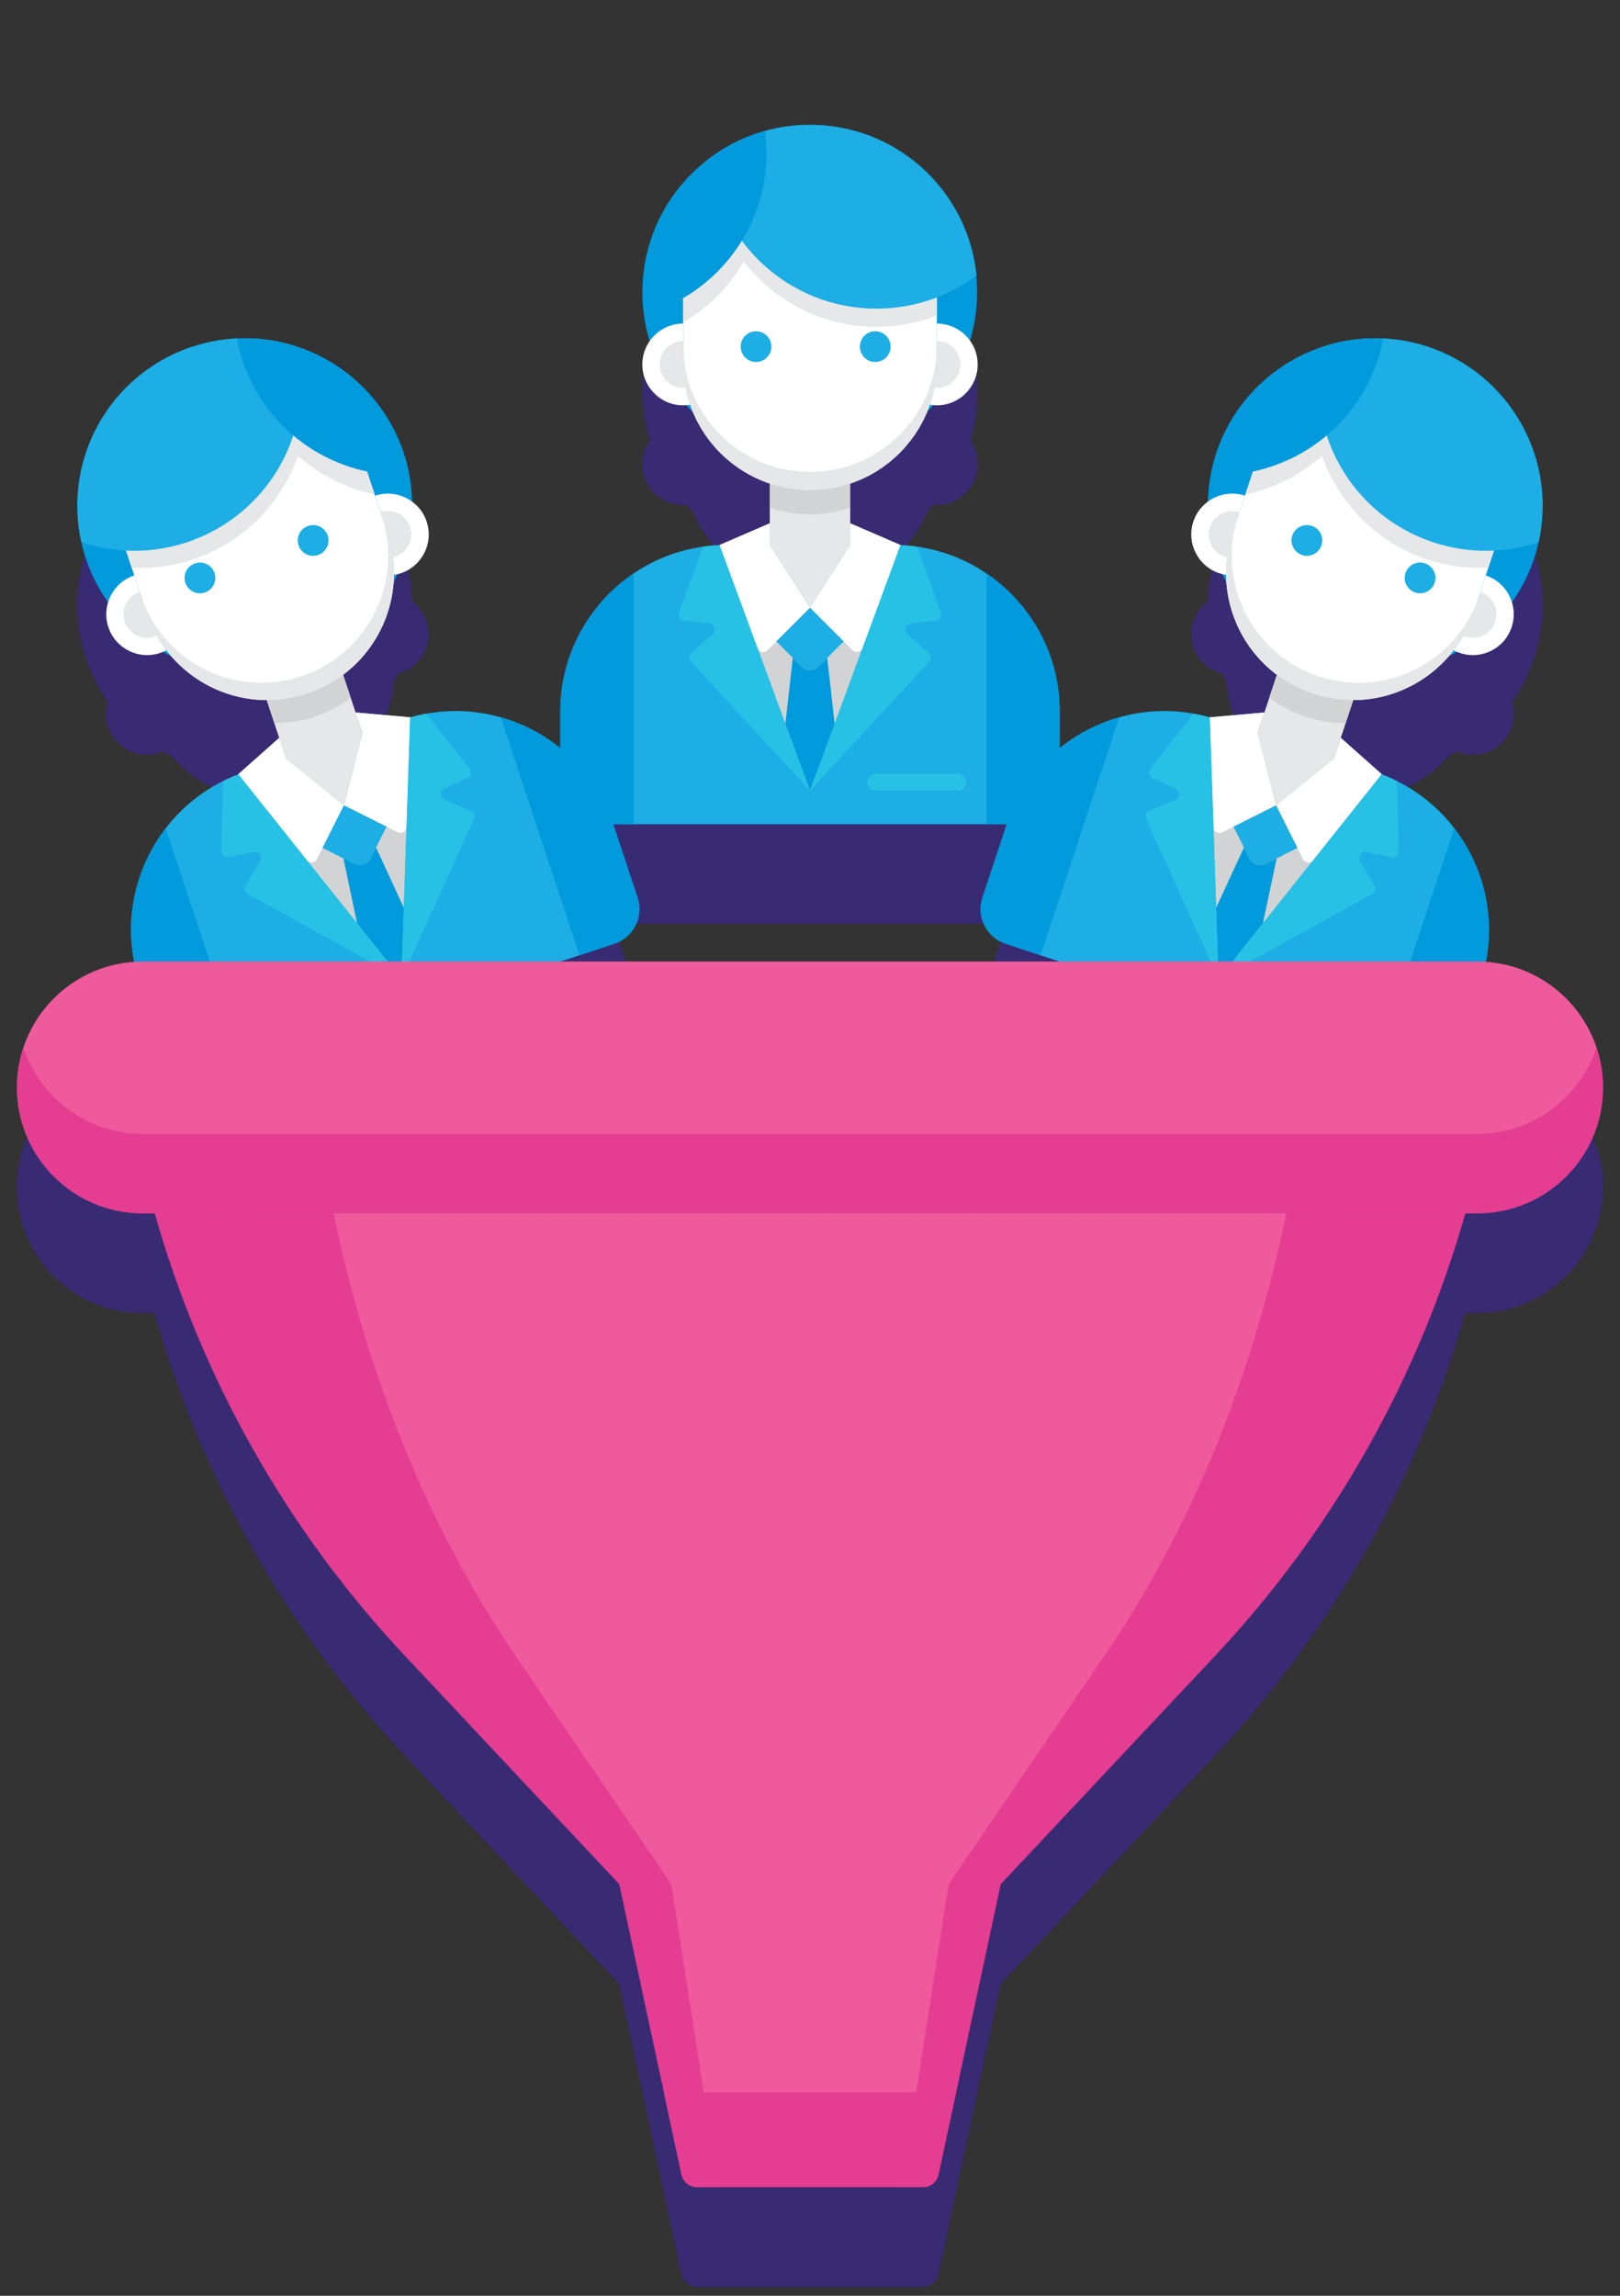 <svg width="24" height="34" viewBox="0 0 24 34" fill="none" xmlns="http://www.w3.org/2000/svg">
<rect x="0" y="0" width="24" height="34" fill="#333333" stroke="none"/>
<path d="M23.748 17.538C23.748 17.531 23.748 17.524 23.747 17.517C23.747 17.511 23.747 17.505 23.747 17.498C23.747 17.488 23.746 17.477 23.745 17.467C23.745 17.466 23.745 17.466 23.745 17.465C23.688 16.532 22.944 15.784 22.013 15.721C22.016 15.702 22.02 15.683 22.023 15.665C22.024 15.66 22.025 15.656 22.025 15.652C22.028 15.634 22.031 15.617 22.033 15.599C22.034 15.596 22.034 15.593 22.035 15.59C22.037 15.574 22.039 15.558 22.041 15.543C22.041 15.539 22.042 15.536 22.042 15.532C22.044 15.515 22.046 15.498 22.048 15.48C22.048 15.476 22.048 15.472 22.049 15.467C22.05 15.449 22.052 15.431 22.053 15.414C22.053 15.413 22.053 15.412 22.053 15.412C22.054 15.395 22.055 15.377 22.056 15.36C22.056 15.356 22.057 15.351 22.057 15.347C22.058 15.33 22.058 15.313 22.058 15.296C22.059 15.292 22.059 15.287 22.059 15.283C22.059 15.268 22.059 15.254 22.059 15.239C22.059 15.236 22.059 15.232 22.059 15.228C22.059 15.211 22.058 15.195 22.058 15.178C22.058 15.173 22.058 15.168 22.058 15.163C22.057 15.147 22.056 15.13 22.055 15.114C22.055 15.111 22.055 15.108 22.055 15.105C22.054 15.09 22.053 15.075 22.052 15.061C22.051 15.055 22.051 15.05 22.05 15.044C22.049 15.028 22.048 15.011 22.046 14.995C22.046 14.991 22.045 14.987 22.045 14.982C22.043 14.969 22.042 14.955 22.04 14.942C22.039 14.937 22.039 14.932 22.038 14.928C22.036 14.912 22.034 14.896 22.032 14.88C22.031 14.875 22.03 14.869 22.029 14.863C22.027 14.849 22.024 14.834 22.022 14.819C22.021 14.814 22.02 14.81 22.019 14.805C22.017 14.792 22.014 14.778 22.012 14.765C22.01 14.759 22.009 14.754 22.008 14.748C22.005 14.733 22.002 14.718 21.998 14.703C21.997 14.697 21.996 14.691 21.994 14.686C21.991 14.674 21.988 14.662 21.986 14.65C21.984 14.645 21.983 14.64 21.982 14.635C21.978 14.62 21.974 14.605 21.97 14.591C21.968 14.584 21.966 14.578 21.965 14.572C21.961 14.559 21.957 14.547 21.953 14.534C21.951 14.527 21.949 14.521 21.947 14.515C21.944 14.503 21.94 14.491 21.936 14.479C21.934 14.474 21.932 14.467 21.93 14.462C21.925 14.447 21.92 14.433 21.915 14.419C21.913 14.413 21.911 14.407 21.909 14.401C21.905 14.391 21.901 14.38 21.897 14.37C21.895 14.364 21.893 14.358 21.89 14.353C21.885 14.339 21.88 14.326 21.874 14.312C21.872 14.305 21.869 14.299 21.866 14.292C21.861 14.281 21.857 14.271 21.852 14.26C21.849 14.252 21.845 14.243 21.841 14.235C21.837 14.226 21.832 14.216 21.828 14.206C21.825 14.2 21.822 14.193 21.819 14.187C21.813 14.174 21.806 14.161 21.8 14.148C21.797 14.142 21.794 14.136 21.791 14.129C21.786 14.12 21.781 14.111 21.776 14.101C21.773 14.095 21.77 14.089 21.766 14.083C21.76 14.07 21.753 14.059 21.746 14.046C21.743 14.04 21.739 14.033 21.735 14.027C21.73 14.017 21.724 14.007 21.718 13.997C21.713 13.989 21.709 13.981 21.704 13.973C21.698 13.964 21.693 13.956 21.688 13.947C21.684 13.941 21.68 13.934 21.676 13.928C21.668 13.916 21.661 13.904 21.653 13.893C21.649 13.886 21.645 13.88 21.64 13.874C21.635 13.866 21.63 13.858 21.624 13.85C21.619 13.842 21.614 13.834 21.608 13.827C21.601 13.817 21.594 13.807 21.587 13.798C21.583 13.791 21.578 13.786 21.574 13.779C21.567 13.77 21.559 13.76 21.552 13.75C21.282 13.396 20.913 13.112 20.469 12.944L20.471 12.942L19.864 12.403L20.049 11.845C20.041 11.845 20.033 11.844 20.024 11.844C20.579 11.85 21.108 11.608 21.467 11.192C21.507 11.172 21.546 11.152 21.585 11.13C21.6 11.136 21.615 11.142 21.631 11.148C21.948 11.253 22.291 11.081 22.396 10.763C22.437 10.64 22.436 10.512 22.4 10.397C22.538 10.202 22.649 9.984 22.728 9.746C22.773 9.61 22.806 9.473 22.826 9.336C22.827 9.335 22.827 9.334 22.827 9.332C22.829 9.315 22.832 9.299 22.834 9.282C22.834 9.279 22.835 9.276 22.835 9.273C22.837 9.257 22.839 9.24 22.841 9.224C22.841 9.221 22.842 9.218 22.842 9.215C22.844 9.199 22.845 9.183 22.846 9.167C22.847 9.163 22.847 9.159 22.847 9.155C22.849 9.14 22.85 9.124 22.85 9.108C22.851 9.105 22.851 9.101 22.851 9.097C22.852 9.081 22.852 9.066 22.853 9.05C22.853 9.046 22.853 9.043 22.853 9.04C22.854 9.024 22.854 9.008 22.854 8.992C22.854 8.988 22.854 8.985 22.854 8.982C22.855 8.966 22.854 8.95 22.854 8.933C22.854 8.931 22.854 8.928 22.854 8.926C22.854 8.909 22.853 8.892 22.853 8.875C22.853 8.874 22.853 8.873 22.852 8.872C22.848 8.74 22.832 8.61 22.806 8.483C22.806 8.482 22.806 8.482 22.806 8.481C22.803 8.465 22.8 8.449 22.796 8.433C22.795 8.43 22.795 8.427 22.794 8.425C22.791 8.41 22.788 8.395 22.784 8.381C22.783 8.376 22.782 8.372 22.781 8.368C22.778 8.354 22.774 8.341 22.77 8.327C22.769 8.322 22.768 8.317 22.766 8.312C22.763 8.299 22.759 8.286 22.755 8.272C22.754 8.267 22.752 8.262 22.75 8.257C22.747 8.244 22.743 8.231 22.739 8.218C22.737 8.213 22.735 8.207 22.733 8.202C22.729 8.189 22.725 8.177 22.721 8.164C22.719 8.159 22.717 8.153 22.715 8.148C22.711 8.135 22.706 8.123 22.702 8.11C22.7 8.105 22.698 8.1 22.696 8.094C22.691 8.082 22.686 8.069 22.681 8.057C22.679 8.051 22.677 8.046 22.675 8.04C22.67 8.028 22.665 8.016 22.66 8.004C22.658 7.999 22.655 7.993 22.653 7.988C22.648 7.976 22.643 7.963 22.637 7.951C22.635 7.947 22.633 7.943 22.631 7.939C22.626 7.926 22.619 7.912 22.613 7.899C22.612 7.896 22.61 7.892 22.608 7.889C22.602 7.875 22.595 7.862 22.588 7.848C22.588 7.848 22.588 7.847 22.588 7.847C22.564 7.801 22.539 7.755 22.513 7.71C22.511 7.707 22.509 7.703 22.507 7.7C22.501 7.689 22.494 7.679 22.488 7.668C22.484 7.662 22.481 7.657 22.477 7.651C22.471 7.641 22.464 7.631 22.458 7.621C22.454 7.615 22.45 7.608 22.446 7.602C22.44 7.593 22.434 7.583 22.427 7.574C22.423 7.567 22.418 7.561 22.414 7.554C22.408 7.545 22.401 7.536 22.395 7.527C22.39 7.521 22.385 7.514 22.38 7.507C22.374 7.499 22.368 7.49 22.362 7.482C22.356 7.475 22.351 7.468 22.346 7.461C22.339 7.452 22.333 7.444 22.327 7.436C22.321 7.429 22.316 7.422 22.31 7.415C22.303 7.407 22.297 7.399 22.29 7.391C22.285 7.384 22.279 7.377 22.273 7.37C22.267 7.362 22.26 7.354 22.253 7.346C22.247 7.339 22.241 7.333 22.236 7.326C22.229 7.318 22.222 7.311 22.215 7.303C22.209 7.296 22.203 7.289 22.196 7.282C22.189 7.275 22.183 7.268 22.176 7.26C22.169 7.254 22.163 7.247 22.156 7.24C22.149 7.233 22.143 7.226 22.136 7.219C22.129 7.212 22.122 7.205 22.115 7.198C22.108 7.191 22.101 7.184 22.094 7.178C22.087 7.171 22.08 7.164 22.073 7.158C22.066 7.151 22.059 7.144 22.052 7.138C22.043 7.13 22.035 7.122 22.026 7.114C22.02 7.109 22.014 7.104 22.009 7.099C21.994 7.086 21.979 7.074 21.964 7.061C21.961 7.059 21.959 7.057 21.956 7.055C21.943 7.044 21.931 7.034 21.918 7.024C21.913 7.02 21.907 7.016 21.902 7.011C21.892 7.003 21.882 6.996 21.872 6.988C21.866 6.983 21.859 6.978 21.852 6.973C21.843 6.967 21.834 6.96 21.824 6.953C21.817 6.948 21.811 6.943 21.804 6.939C21.795 6.932 21.785 6.925 21.776 6.919C21.769 6.914 21.762 6.909 21.755 6.905C21.745 6.898 21.736 6.892 21.726 6.886C21.719 6.881 21.712 6.877 21.704 6.872C21.695 6.866 21.685 6.86 21.676 6.854C21.668 6.85 21.661 6.845 21.653 6.84C21.643 6.835 21.634 6.829 21.624 6.823C21.616 6.819 21.609 6.814 21.602 6.81C21.591 6.805 21.582 6.799 21.572 6.794C21.564 6.789 21.556 6.785 21.549 6.781C21.538 6.775 21.528 6.77 21.518 6.765C21.51 6.761 21.503 6.757 21.495 6.753C21.484 6.748 21.474 6.743 21.463 6.737C21.456 6.734 21.448 6.73 21.44 6.726C21.429 6.721 21.418 6.716 21.407 6.711C21.4 6.708 21.392 6.704 21.385 6.701C21.373 6.696 21.362 6.691 21.35 6.686C21.343 6.683 21.336 6.68 21.329 6.677C21.316 6.671 21.303 6.666 21.29 6.661C21.284 6.659 21.278 6.656 21.272 6.654C21.256 6.648 21.24 6.642 21.224 6.636C21.221 6.635 21.217 6.634 21.214 6.632C21.194 6.625 21.174 6.619 21.154 6.612C21.136 6.605 21.117 6.6 21.098 6.594C21.093 6.592 21.088 6.591 21.083 6.589C21.069 6.585 21.055 6.581 21.041 6.577C21.035 6.575 21.029 6.574 21.023 6.572C21.009 6.569 20.996 6.565 20.983 6.562C20.977 6.56 20.971 6.559 20.965 6.557C20.948 6.553 20.931 6.549 20.914 6.545C20.912 6.545 20.911 6.544 20.909 6.544C20.89 6.54 20.87 6.536 20.851 6.532C20.847 6.531 20.843 6.531 20.839 6.53C20.824 6.527 20.809 6.524 20.794 6.522C20.788 6.521 20.782 6.52 20.776 6.519C20.763 6.517 20.75 6.515 20.737 6.513C20.73 6.512 20.724 6.511 20.718 6.51C20.704 6.508 20.69 6.506 20.676 6.504C20.671 6.504 20.666 6.503 20.661 6.503C20.642 6.5 20.623 6.498 20.605 6.497C20.601 6.496 20.597 6.496 20.594 6.496C20.579 6.495 20.563 6.493 20.548 6.492C20.542 6.492 20.536 6.491 20.529 6.491C20.517 6.49 20.504 6.489 20.491 6.489C20.484 6.489 20.478 6.488 20.471 6.488C20.458 6.488 20.445 6.487 20.433 6.487C20.427 6.486 20.42 6.486 20.414 6.486C20.395 6.486 20.377 6.486 20.359 6.486C20.357 6.486 20.356 6.486 20.354 6.486C20.337 6.486 20.32 6.486 20.304 6.487C20.297 6.487 20.29 6.488 20.283 6.488C20.271 6.488 20.26 6.489 20.248 6.489C20.241 6.49 20.233 6.49 20.225 6.49C20.213 6.491 20.202 6.492 20.19 6.493C20.183 6.493 20.177 6.494 20.17 6.494C20.156 6.496 20.142 6.497 20.127 6.498C20.123 6.499 20.119 6.499 20.115 6.499C20.097 6.501 20.079 6.503 20.062 6.506C20.055 6.507 20.048 6.508 20.041 6.508C20.03 6.51 20.018 6.512 20.007 6.513C19.999 6.514 19.992 6.516 19.984 6.517C19.974 6.519 19.963 6.52 19.952 6.522C19.945 6.523 19.937 6.525 19.929 6.526C19.918 6.528 19.907 6.53 19.896 6.533C19.889 6.534 19.882 6.535 19.875 6.537C19.858 6.54 19.841 6.544 19.824 6.548C19.818 6.549 19.812 6.551 19.805 6.553C19.794 6.555 19.782 6.558 19.771 6.561C19.764 6.563 19.756 6.565 19.748 6.567C19.738 6.569 19.728 6.572 19.718 6.575C19.71 6.577 19.703 6.579 19.695 6.581C19.684 6.584 19.674 6.587 19.663 6.59C19.656 6.593 19.649 6.595 19.642 6.597C19.628 6.601 19.614 6.606 19.6 6.61C19.21 6.739 18.855 6.963 18.57 7.264C18.569 7.266 18.567 7.268 18.566 7.269C18.556 7.28 18.546 7.291 18.536 7.302C18.534 7.304 18.532 7.306 18.53 7.308C18.52 7.319 18.511 7.33 18.501 7.341C18.5 7.342 18.499 7.343 18.498 7.344C18.47 7.377 18.442 7.411 18.415 7.446C18.411 7.451 18.406 7.457 18.402 7.462C18.396 7.471 18.389 7.48 18.383 7.488C18.378 7.495 18.373 7.501 18.369 7.508C18.363 7.516 18.357 7.524 18.351 7.533C18.346 7.54 18.341 7.547 18.336 7.554C18.33 7.562 18.325 7.57 18.319 7.578C18.313 7.587 18.307 7.596 18.301 7.605C18.295 7.614 18.29 7.623 18.284 7.633C18.276 7.645 18.268 7.657 18.261 7.67C18.256 7.677 18.252 7.684 18.247 7.691C18.242 7.701 18.236 7.71 18.231 7.719C18.227 7.726 18.223 7.733 18.219 7.74C18.213 7.75 18.208 7.76 18.202 7.77C18.198 7.777 18.195 7.784 18.191 7.791C18.185 7.801 18.18 7.811 18.175 7.822C18.171 7.828 18.168 7.835 18.164 7.842C18.157 7.857 18.149 7.872 18.142 7.886C18.141 7.888 18.14 7.891 18.139 7.893C18.131 7.911 18.123 7.928 18.115 7.945C18.112 7.951 18.11 7.957 18.107 7.963C18.102 7.975 18.097 7.987 18.091 7.999C18.089 8.006 18.086 8.012 18.083 8.019C18.078 8.031 18.073 8.043 18.069 8.054C18.066 8.061 18.064 8.068 18.061 8.075C18.056 8.087 18.051 8.1 18.047 8.113C18.045 8.119 18.043 8.124 18.04 8.13C18.034 8.148 18.027 8.167 18.021 8.186C18.015 8.203 18.01 8.22 18.005 8.237C18.002 8.245 18 8.254 17.997 8.262C17.996 8.266 17.995 8.271 17.994 8.275C17.933 8.484 17.901 8.695 17.895 8.904C17.798 8.976 17.721 9.077 17.68 9.201C17.575 9.518 17.747 9.861 18.064 9.966C18.08 9.971 18.096 9.976 18.112 9.979C18.13 10.02 18.149 10.06 18.169 10.099C18.181 10.257 18.212 10.411 18.261 10.559C18.271 10.587 18.281 10.616 18.292 10.644C18.346 10.784 18.417 10.917 18.503 11.041C18.529 11.078 18.556 11.114 18.585 11.149C18.604 11.173 18.623 11.196 18.644 11.218C18.694 11.275 18.748 11.328 18.805 11.378C18.84 11.409 18.875 11.438 18.912 11.465C18.922 11.473 18.933 11.48 18.943 11.488C18.935 11.482 18.926 11.476 18.918 11.469L18.805 11.809L18.733 12.028L17.924 12.098V12.101C17.468 11.971 17.002 11.979 16.573 12.101C16.561 12.105 16.55 12.108 16.539 12.111C16.532 12.114 16.525 12.116 16.518 12.118C16.506 12.121 16.494 12.125 16.482 12.129C16.474 12.132 16.466 12.135 16.457 12.137C16.448 12.141 16.438 12.144 16.428 12.148C16.422 12.15 16.415 12.152 16.408 12.155C16.395 12.16 16.381 12.165 16.368 12.17C16.361 12.172 16.355 12.175 16.348 12.178C16.338 12.182 16.328 12.186 16.319 12.189C16.311 12.193 16.302 12.196 16.294 12.2C16.283 12.205 16.272 12.209 16.261 12.214C16.255 12.217 16.248 12.22 16.242 12.222C16.229 12.228 16.215 12.235 16.202 12.241C16.196 12.243 16.191 12.246 16.185 12.248C16.175 12.253 16.166 12.258 16.156 12.263C16.15 12.266 16.144 12.269 16.137 12.272C16.125 12.279 16.112 12.285 16.099 12.292C16.093 12.295 16.087 12.299 16.081 12.302C16.071 12.307 16.061 12.312 16.052 12.318C16.044 12.322 16.038 12.326 16.031 12.33C16.019 12.336 16.008 12.342 15.998 12.349C15.992 12.352 15.986 12.355 15.981 12.359C15.968 12.367 15.955 12.374 15.942 12.382C15.937 12.385 15.932 12.389 15.927 12.392C15.918 12.398 15.909 12.404 15.899 12.41C15.894 12.414 15.888 12.417 15.883 12.421C15.87 12.429 15.858 12.438 15.845 12.446C15.841 12.45 15.836 12.453 15.831 12.456C15.82 12.464 15.81 12.472 15.799 12.479C15.795 12.482 15.79 12.486 15.787 12.489C15.775 12.497 15.763 12.506 15.752 12.515C15.747 12.518 15.742 12.522 15.737 12.526C15.725 12.535 15.713 12.545 15.7 12.555C15.7 12.555 15.7 12.555 15.7 12.556V12.011C15.7 11.992 15.699 11.972 15.699 11.953C15.699 11.95 15.699 11.946 15.699 11.943C15.698 11.924 15.697 11.905 15.697 11.887C15.696 11.884 15.696 11.881 15.696 11.879C15.695 11.861 15.694 11.845 15.693 11.828C15.693 11.825 15.693 11.822 15.692 11.819C15.691 11.8 15.689 11.782 15.687 11.764C15.687 11.76 15.687 11.757 15.686 11.753C15.684 11.735 15.682 11.716 15.68 11.698C15.68 11.697 15.68 11.696 15.68 11.695C15.678 11.677 15.675 11.66 15.673 11.643C15.672 11.639 15.671 11.634 15.671 11.63C15.668 11.613 15.665 11.595 15.662 11.578C15.661 11.575 15.661 11.572 15.66 11.569C15.657 11.552 15.654 11.536 15.651 11.52C15.65 11.517 15.65 11.515 15.649 11.512C15.646 11.495 15.642 11.477 15.638 11.46C15.637 11.456 15.636 11.452 15.635 11.447C15.631 11.43 15.627 11.413 15.623 11.396C15.622 11.395 15.622 11.394 15.622 11.394C15.618 11.377 15.613 11.361 15.609 11.344C15.607 11.34 15.606 11.335 15.605 11.331C15.6 11.315 15.595 11.299 15.591 11.283C15.589 11.278 15.588 11.274 15.587 11.27C15.582 11.256 15.578 11.242 15.573 11.228C15.572 11.225 15.57 11.221 15.569 11.218C15.564 11.202 15.558 11.186 15.553 11.17C15.551 11.165 15.549 11.161 15.548 11.157C15.542 11.141 15.536 11.125 15.529 11.108C15.529 11.107 15.528 11.106 15.528 11.104C15.522 11.089 15.516 11.075 15.51 11.06C15.508 11.056 15.506 11.051 15.504 11.046C15.498 11.031 15.491 11.016 15.484 11.001C15.482 10.997 15.48 10.992 15.478 10.988C15.473 10.976 15.467 10.964 15.461 10.952C15.459 10.948 15.457 10.943 15.455 10.939C15.448 10.925 15.441 10.911 15.434 10.896C15.431 10.891 15.429 10.886 15.426 10.881C15.419 10.867 15.412 10.854 15.404 10.84C15.403 10.836 15.401 10.833 15.399 10.83C15.392 10.818 15.386 10.806 15.379 10.794C15.376 10.789 15.373 10.783 15.37 10.778C15.362 10.765 15.354 10.752 15.346 10.739C15.343 10.734 15.34 10.729 15.337 10.724C15.331 10.713 15.324 10.703 15.317 10.692C15.315 10.688 15.312 10.684 15.31 10.68C15.301 10.667 15.292 10.653 15.283 10.64C15.28 10.635 15.277 10.631 15.274 10.626C15.265 10.614 15.257 10.601 15.248 10.589C15.245 10.585 15.243 10.581 15.24 10.577C15.232 10.567 15.225 10.556 15.217 10.546C15.213 10.541 15.209 10.536 15.206 10.531C15.197 10.519 15.187 10.507 15.178 10.495C15.174 10.49 15.171 10.485 15.167 10.481C15.16 10.472 15.153 10.463 15.145 10.454C15.142 10.449 15.138 10.444 15.134 10.44C15.124 10.428 15.115 10.417 15.105 10.405C15.101 10.4 15.096 10.396 15.092 10.391C15.084 10.381 15.075 10.371 15.066 10.361C15.061 10.356 15.056 10.35 15.051 10.345C15.043 10.336 15.035 10.328 15.028 10.32C15.023 10.315 15.018 10.31 15.014 10.305C15.004 10.294 14.994 10.284 14.983 10.274C14.978 10.269 14.973 10.264 14.968 10.259C14.961 10.252 14.954 10.245 14.946 10.238C14.941 10.232 14.935 10.227 14.929 10.221C14.92 10.212 14.91 10.203 14.9 10.194C14.895 10.189 14.889 10.184 14.884 10.18C14.875 10.172 14.866 10.164 14.858 10.156C14.851 10.15 14.844 10.144 14.837 10.138C14.829 10.132 14.821 10.125 14.813 10.118C14.807 10.113 14.802 10.109 14.796 10.104C14.785 10.095 14.774 10.086 14.763 10.078C14.757 10.073 14.751 10.068 14.745 10.064C14.738 10.058 14.73 10.052 14.723 10.046C14.716 10.041 14.709 10.036 14.702 10.031C14.692 10.023 14.681 10.015 14.671 10.008C14.665 10.004 14.659 9.999 14.653 9.995C14.643 9.988 14.633 9.981 14.623 9.974C14.255 9.723 13.815 9.569 13.341 9.549L13.342 9.547L12.597 9.226V8.637C12.59 8.64 12.583 8.642 12.575 8.644C13.103 8.475 13.528 8.079 13.738 7.572C13.77 7.541 13.8 7.509 13.83 7.476C13.847 7.477 13.863 7.478 13.88 7.478C14.214 7.478 14.485 7.207 14.485 6.873C14.485 6.743 14.444 6.623 14.374 6.524C14.443 6.296 14.48 6.054 14.48 5.803C14.48 5.66 14.468 5.52 14.445 5.384C14.445 5.382 14.444 5.381 14.444 5.379C14.441 5.362 14.438 5.345 14.435 5.328C14.434 5.326 14.434 5.323 14.433 5.321C14.43 5.304 14.427 5.288 14.423 5.272C14.422 5.269 14.422 5.266 14.421 5.263C14.418 5.247 14.414 5.232 14.41 5.216C14.409 5.213 14.409 5.209 14.407 5.205C14.404 5.19 14.4 5.174 14.395 5.159C14.395 5.156 14.394 5.153 14.393 5.15C14.389 5.134 14.384 5.119 14.38 5.104C14.379 5.1 14.378 5.097 14.377 5.093C14.372 5.078 14.367 5.063 14.363 5.048C14.362 5.045 14.361 5.042 14.36 5.039C14.355 5.023 14.349 5.007 14.344 4.992C14.343 4.99 14.343 4.988 14.342 4.987C14.337 4.97 14.331 4.954 14.324 4.937C14.324 4.937 14.324 4.936 14.323 4.935C14.278 4.812 14.222 4.694 14.159 4.582C14.158 4.58 14.157 4.579 14.156 4.578C14.148 4.564 14.14 4.55 14.132 4.536C14.13 4.534 14.129 4.531 14.127 4.528C14.12 4.515 14.112 4.502 14.104 4.49C14.101 4.486 14.099 4.483 14.097 4.479C14.089 4.467 14.081 4.455 14.073 4.443C14.071 4.439 14.068 4.435 14.066 4.431C14.058 4.419 14.05 4.408 14.042 4.397C14.039 4.392 14.036 4.388 14.033 4.383C14.025 4.372 14.018 4.362 14.01 4.351C14.006 4.346 14.003 4.341 13.999 4.336C13.992 4.325 13.984 4.315 13.976 4.305C13.972 4.3 13.969 4.295 13.965 4.29C13.957 4.28 13.949 4.27 13.941 4.259C13.937 4.255 13.934 4.251 13.93 4.246C13.922 4.236 13.913 4.225 13.905 4.215C13.901 4.211 13.897 4.206 13.894 4.202C13.885 4.192 13.876 4.182 13.868 4.172C13.864 4.168 13.86 4.163 13.857 4.159C13.848 4.149 13.839 4.139 13.83 4.129C13.826 4.125 13.822 4.121 13.819 4.117C13.809 4.107 13.8 4.097 13.79 4.087C13.787 4.084 13.784 4.081 13.781 4.078C13.771 4.068 13.761 4.057 13.75 4.047C13.75 4.047 13.75 4.046 13.75 4.046C13.713 4.009 13.675 3.974 13.636 3.94C13.633 3.937 13.63 3.934 13.627 3.932C13.617 3.923 13.607 3.915 13.597 3.906C13.592 3.902 13.588 3.898 13.583 3.895C13.574 3.887 13.564 3.879 13.555 3.871C13.549 3.867 13.544 3.862 13.538 3.858C13.529 3.851 13.52 3.844 13.511 3.837C13.505 3.832 13.499 3.827 13.493 3.823C13.484 3.816 13.475 3.81 13.466 3.803C13.46 3.798 13.453 3.793 13.445 3.788C13.437 3.782 13.429 3.776 13.42 3.77C13.413 3.765 13.405 3.759 13.398 3.754C13.389 3.749 13.381 3.743 13.373 3.738C13.365 3.732 13.357 3.727 13.35 3.722C13.341 3.717 13.332 3.711 13.324 3.706C13.316 3.701 13.308 3.696 13.3 3.691C13.292 3.686 13.284 3.681 13.275 3.676C13.267 3.671 13.258 3.666 13.25 3.661C13.242 3.656 13.234 3.651 13.225 3.646C13.217 3.641 13.208 3.637 13.2 3.632C13.191 3.627 13.183 3.623 13.175 3.618C13.166 3.613 13.157 3.609 13.148 3.604C13.14 3.6 13.132 3.595 13.123 3.591C13.114 3.586 13.104 3.582 13.095 3.577C13.087 3.573 13.079 3.569 13.071 3.565C13.061 3.561 13.051 3.556 13.041 3.551C13.033 3.548 13.026 3.544 13.018 3.541C13.006 3.535 12.994 3.53 12.982 3.525C12.977 3.523 12.971 3.52 12.965 3.517C12.947 3.51 12.928 3.502 12.91 3.495C12.907 3.494 12.903 3.492 12.899 3.491C12.884 3.485 12.87 3.48 12.856 3.474C12.848 3.472 12.841 3.469 12.834 3.466C12.823 3.462 12.811 3.458 12.8 3.454C12.793 3.452 12.785 3.45 12.777 3.447C12.766 3.443 12.755 3.44 12.743 3.436C12.736 3.434 12.728 3.431 12.721 3.429C12.709 3.426 12.698 3.422 12.687 3.419C12.679 3.417 12.671 3.415 12.663 3.412C12.652 3.409 12.64 3.406 12.629 3.403C12.621 3.401 12.613 3.399 12.605 3.397C12.594 3.394 12.582 3.392 12.571 3.389C12.563 3.387 12.555 3.385 12.547 3.383C12.535 3.381 12.524 3.378 12.512 3.376C12.504 3.374 12.496 3.372 12.488 3.371C12.476 3.368 12.465 3.366 12.453 3.364C12.445 3.362 12.437 3.361 12.428 3.36C12.417 3.357 12.405 3.356 12.393 3.354C12.385 3.353 12.377 3.351 12.368 3.35C12.357 3.348 12.345 3.346 12.334 3.345C12.325 3.344 12.317 3.343 12.308 3.342C12.296 3.34 12.284 3.339 12.273 3.338C12.264 3.337 12.256 3.336 12.248 3.335C12.235 3.334 12.222 3.332 12.208 3.331C12.201 3.331 12.194 3.33 12.187 3.33C12.173 3.329 12.158 3.328 12.144 3.327C12.138 3.326 12.132 3.326 12.126 3.326C12.109 3.325 12.092 3.324 12.075 3.324C12.071 3.324 12.068 3.323 12.064 3.323C12.043 3.323 12.022 3.323 12.001 3.323C11.981 3.323 11.961 3.323 11.941 3.323C11.936 3.323 11.931 3.324 11.926 3.324C11.911 3.324 11.896 3.325 11.881 3.326C11.875 3.326 11.869 3.326 11.864 3.326C11.849 3.327 11.835 3.328 11.82 3.329C11.815 3.33 11.81 3.33 11.805 3.33C11.788 3.332 11.771 3.333 11.754 3.335C11.751 3.335 11.749 3.335 11.746 3.336C11.727 3.337 11.707 3.34 11.688 3.342C11.683 3.343 11.678 3.344 11.673 3.344C11.659 3.346 11.645 3.348 11.631 3.35C11.625 3.351 11.618 3.352 11.612 3.353C11.599 3.355 11.586 3.357 11.573 3.36C11.567 3.361 11.56 3.362 11.554 3.363C11.54 3.365 11.525 3.368 11.511 3.371C11.507 3.372 11.503 3.373 11.498 3.373C11.48 3.377 11.461 3.381 11.442 3.386C11.439 3.386 11.436 3.387 11.432 3.388C11.417 3.392 11.403 3.395 11.388 3.399C11.381 3.4 11.375 3.402 11.369 3.404C11.356 3.407 11.344 3.41 11.332 3.414C11.326 3.416 11.319 3.418 11.313 3.419C11.3 3.423 11.288 3.426 11.275 3.43C11.27 3.432 11.264 3.434 11.259 3.435C11.241 3.441 11.223 3.446 11.206 3.452C11.204 3.453 11.202 3.454 11.2 3.454C11.184 3.46 11.169 3.465 11.153 3.471C11.147 3.473 11.141 3.475 11.134 3.478C11.123 3.482 11.112 3.486 11.101 3.491C11.094 3.493 11.088 3.496 11.082 3.498C11.07 3.503 11.059 3.508 11.047 3.512C11.041 3.515 11.035 3.517 11.029 3.52C11.016 3.525 11.004 3.531 10.991 3.537C10.987 3.539 10.982 3.541 10.978 3.542C10.962 3.55 10.945 3.557 10.929 3.565C10.923 3.568 10.918 3.571 10.912 3.574C10.901 3.579 10.891 3.584 10.88 3.589C10.873 3.593 10.866 3.597 10.86 3.6C10.85 3.605 10.84 3.61 10.831 3.615C10.824 3.619 10.817 3.623 10.81 3.626C10.8 3.632 10.79 3.638 10.78 3.644C10.774 3.647 10.768 3.65 10.763 3.653C10.748 3.662 10.732 3.671 10.717 3.68C10.712 3.683 10.707 3.687 10.701 3.69C10.691 3.696 10.681 3.703 10.671 3.709C10.665 3.713 10.658 3.717 10.652 3.722C10.642 3.728 10.633 3.733 10.625 3.739C10.618 3.744 10.612 3.748 10.606 3.752C10.597 3.758 10.587 3.765 10.578 3.772C10.572 3.776 10.566 3.78 10.561 3.784C10.548 3.793 10.536 3.802 10.523 3.811C10.207 4.046 9.949 4.355 9.774 4.711C9.773 4.712 9.773 4.713 9.773 4.713C9.766 4.726 9.76 4.739 9.754 4.753C9.752 4.756 9.751 4.759 9.749 4.762C9.744 4.774 9.738 4.787 9.732 4.799C9.731 4.803 9.729 4.807 9.727 4.811C9.722 4.823 9.716 4.836 9.711 4.849C9.71 4.851 9.709 4.853 9.708 4.855C9.697 4.884 9.685 4.912 9.675 4.941C9.674 4.942 9.674 4.942 9.674 4.943C9.67 4.954 9.666 4.965 9.662 4.976C9.66 4.982 9.657 4.989 9.655 4.995C9.652 5.005 9.648 5.016 9.644 5.027C9.642 5.034 9.64 5.041 9.637 5.049C9.634 5.058 9.631 5.068 9.628 5.078C9.625 5.087 9.623 5.095 9.62 5.104C9.618 5.113 9.615 5.122 9.612 5.131C9.609 5.142 9.607 5.152 9.604 5.162C9.601 5.173 9.598 5.184 9.596 5.196C9.592 5.209 9.589 5.223 9.585 5.238C9.584 5.245 9.582 5.253 9.58 5.26C9.578 5.271 9.575 5.282 9.573 5.293C9.571 5.301 9.57 5.309 9.568 5.317C9.566 5.328 9.564 5.339 9.562 5.35C9.56 5.358 9.559 5.366 9.557 5.374C9.555 5.386 9.553 5.397 9.551 5.409C9.55 5.416 9.549 5.424 9.548 5.431C9.546 5.447 9.543 5.463 9.541 5.479C9.541 5.482 9.54 5.485 9.54 5.487C9.538 5.506 9.536 5.525 9.534 5.544C9.533 5.551 9.532 5.557 9.532 5.564C9.53 5.577 9.529 5.59 9.528 5.604C9.527 5.61 9.527 5.617 9.527 5.624C9.526 5.637 9.525 5.65 9.524 5.663C9.524 5.67 9.523 5.677 9.523 5.684C9.522 5.698 9.522 5.712 9.521 5.726C9.521 5.732 9.521 5.737 9.521 5.743C9.52 5.763 9.52 5.783 9.52 5.803C9.52 5.82 9.52 5.838 9.521 5.855C9.521 5.864 9.521 5.872 9.521 5.881C9.521 5.886 9.522 5.891 9.522 5.896C9.53 6.114 9.566 6.324 9.627 6.524C9.556 6.622 9.515 6.743 9.515 6.873C9.515 7.207 9.786 7.478 10.12 7.478C10.137 7.478 10.154 7.477 10.17 7.476C10.2 7.509 10.231 7.54 10.262 7.572C10.473 8.083 10.904 8.481 11.437 8.648C11.426 8.645 11.414 8.641 11.403 8.637V8.995V9.226L11.03 9.386L10.658 9.547L10.658 9.549C10.184 9.569 9.745 9.723 9.377 9.974C9.367 9.981 9.357 9.988 9.346 9.995C9.341 9.999 9.335 10.003 9.329 10.008C9.318 10.015 9.307 10.024 9.296 10.031C9.29 10.036 9.284 10.041 9.278 10.045C9.27 10.051 9.262 10.058 9.253 10.064C9.248 10.068 9.243 10.072 9.237 10.077C9.226 10.086 9.215 10.095 9.203 10.104C9.198 10.108 9.192 10.113 9.187 10.118C9.178 10.125 9.17 10.132 9.161 10.139C9.156 10.144 9.15 10.149 9.144 10.154C9.134 10.162 9.125 10.171 9.115 10.18C9.11 10.184 9.105 10.189 9.1 10.193C9.089 10.203 9.078 10.213 9.067 10.224C9.063 10.228 9.059 10.232 9.055 10.236C9.047 10.244 9.039 10.252 9.031 10.259C9.026 10.264 9.022 10.268 9.017 10.273C9.007 10.284 8.996 10.294 8.986 10.305C8.981 10.31 8.976 10.315 8.972 10.32C8.964 10.328 8.956 10.336 8.948 10.345C8.944 10.35 8.939 10.355 8.934 10.36C8.925 10.37 8.917 10.38 8.907 10.39C8.903 10.395 8.899 10.4 8.895 10.405C8.885 10.417 8.875 10.428 8.865 10.44C8.862 10.444 8.858 10.448 8.855 10.453C8.847 10.462 8.84 10.472 8.832 10.481C8.828 10.485 8.825 10.49 8.822 10.494C8.812 10.506 8.803 10.518 8.794 10.531C8.79 10.535 8.786 10.54 8.783 10.546C8.775 10.556 8.767 10.566 8.76 10.577C8.757 10.581 8.754 10.585 8.751 10.59C8.742 10.601 8.734 10.614 8.725 10.626C8.722 10.631 8.719 10.635 8.716 10.64C8.707 10.653 8.698 10.666 8.69 10.68C8.687 10.683 8.685 10.687 8.682 10.691C8.675 10.703 8.668 10.714 8.661 10.725C8.659 10.729 8.656 10.733 8.654 10.737C8.645 10.751 8.637 10.765 8.629 10.779C8.626 10.783 8.624 10.788 8.621 10.792C8.614 10.805 8.607 10.818 8.6 10.831C8.598 10.834 8.597 10.836 8.595 10.839C8.587 10.853 8.58 10.867 8.573 10.882C8.57 10.886 8.568 10.891 8.566 10.896C8.558 10.91 8.551 10.925 8.544 10.94C8.542 10.943 8.54 10.947 8.539 10.95C8.532 10.963 8.526 10.976 8.52 10.99C8.518 10.993 8.517 10.997 8.515 11C8.509 11.015 8.502 11.031 8.495 11.046C8.493 11.05 8.491 11.055 8.49 11.06C8.483 11.074 8.478 11.089 8.472 11.103C8.471 11.105 8.47 11.107 8.469 11.109C8.463 11.125 8.457 11.141 8.451 11.157C8.45 11.161 8.448 11.165 8.447 11.17C8.441 11.186 8.435 11.202 8.429 11.218C8.428 11.221 8.427 11.225 8.426 11.228C8.421 11.242 8.417 11.256 8.412 11.271C8.411 11.275 8.41 11.279 8.409 11.283C8.404 11.299 8.399 11.315 8.394 11.332C8.393 11.336 8.392 11.34 8.391 11.344C8.386 11.361 8.382 11.378 8.377 11.395C8.377 11.395 8.377 11.395 8.377 11.396C8.373 11.413 8.368 11.431 8.364 11.448C8.363 11.452 8.362 11.456 8.361 11.461C8.357 11.478 8.354 11.495 8.35 11.512C8.349 11.515 8.349 11.518 8.348 11.521C8.345 11.537 8.342 11.553 8.339 11.569C8.339 11.572 8.338 11.575 8.337 11.578C8.334 11.596 8.332 11.613 8.329 11.631C8.328 11.635 8.328 11.639 8.327 11.643C8.324 11.661 8.322 11.678 8.32 11.695C8.319 11.696 8.319 11.697 8.319 11.698C8.317 11.716 8.315 11.735 8.313 11.753C8.312 11.757 8.312 11.761 8.312 11.764C8.31 11.783 8.308 11.801 8.307 11.819C8.306 11.822 8.306 11.825 8.306 11.828C8.305 11.845 8.304 11.862 8.303 11.879C8.303 11.881 8.302 11.884 8.302 11.887C8.302 11.905 8.301 11.924 8.3 11.943C8.3 11.946 8.3 11.95 8.3 11.953C8.3 11.973 8.3 11.992 8.3 12.011V12.556C8.299 12.556 8.299 12.555 8.299 12.555C8.286 12.546 8.274 12.536 8.262 12.526C8.257 12.523 8.252 12.519 8.248 12.515C8.236 12.506 8.224 12.497 8.213 12.489C8.208 12.486 8.204 12.483 8.2 12.48C8.19 12.472 8.179 12.464 8.168 12.457C8.163 12.453 8.159 12.45 8.154 12.447C8.141 12.438 8.129 12.429 8.116 12.421C8.111 12.417 8.105 12.414 8.1 12.41C8.09 12.404 8.081 12.398 8.072 12.392C8.067 12.389 8.062 12.386 8.057 12.382C8.044 12.375 8.031 12.367 8.019 12.359C8.013 12.356 8.007 12.352 8.001 12.349C7.99 12.342 7.98 12.336 7.969 12.33C7.962 12.326 7.955 12.322 7.948 12.318C7.938 12.313 7.928 12.307 7.919 12.302C7.912 12.299 7.906 12.296 7.9 12.292C7.887 12.286 7.874 12.279 7.862 12.273C7.856 12.27 7.85 12.266 7.843 12.263C7.834 12.259 7.824 12.254 7.814 12.249C7.808 12.246 7.803 12.244 7.797 12.241C7.784 12.235 7.77 12.229 7.757 12.223C7.75 12.22 7.744 12.217 7.738 12.214C7.727 12.21 7.717 12.205 7.706 12.201C7.697 12.197 7.688 12.193 7.679 12.19C7.67 12.186 7.661 12.182 7.651 12.178C7.644 12.176 7.638 12.173 7.631 12.17C7.618 12.165 7.604 12.16 7.591 12.155C7.584 12.153 7.577 12.151 7.571 12.148C7.561 12.145 7.551 12.141 7.542 12.138C7.533 12.135 7.525 12.132 7.517 12.13C7.505 12.126 7.493 12.122 7.481 12.118C7.474 12.116 7.467 12.114 7.46 12.112C7.449 12.108 7.438 12.105 7.426 12.102C6.998 11.979 6.532 11.971 6.075 12.101V12.099L5.266 12.028L5.194 11.81L5.081 11.47C5.073 11.476 5.065 11.482 5.056 11.488C5.066 11.481 5.077 11.473 5.087 11.466C5.124 11.438 5.159 11.409 5.194 11.379C5.251 11.329 5.305 11.275 5.355 11.219C5.376 11.196 5.395 11.173 5.414 11.15C5.443 11.114 5.47 11.078 5.496 11.041C5.582 10.918 5.653 10.784 5.707 10.644C5.718 10.616 5.728 10.588 5.738 10.559C5.787 10.411 5.818 10.257 5.83 10.099C5.85 10.06 5.869 10.02 5.887 9.98C5.903 9.976 5.919 9.971 5.935 9.966C6.252 9.861 6.424 9.519 6.319 9.201C6.278 9.078 6.201 8.977 6.104 8.905C6.098 8.696 6.066 8.484 6.006 8.275C6.004 8.271 6.003 8.267 6.002 8.262C5.999 8.254 5.997 8.245 5.994 8.237C5.989 8.22 5.984 8.204 5.978 8.187C5.972 8.168 5.965 8.149 5.959 8.13C5.957 8.125 5.955 8.119 5.952 8.113C5.948 8.101 5.943 8.088 5.938 8.075C5.936 8.068 5.933 8.062 5.93 8.055C5.926 8.043 5.921 8.031 5.916 8.02C5.913 8.013 5.91 8.006 5.908 8C5.903 7.987 5.897 7.975 5.892 7.963C5.889 7.957 5.887 7.952 5.884 7.946C5.876 7.928 5.868 7.911 5.86 7.894C5.859 7.891 5.858 7.889 5.857 7.886C5.849 7.872 5.842 7.857 5.835 7.843C5.832 7.836 5.828 7.829 5.824 7.822C5.819 7.812 5.814 7.802 5.809 7.792C5.805 7.785 5.801 7.777 5.797 7.77C5.791 7.76 5.786 7.75 5.78 7.741C5.776 7.734 5.772 7.727 5.768 7.72C5.763 7.71 5.757 7.701 5.752 7.692C5.747 7.684 5.743 7.677 5.739 7.67C5.731 7.658 5.723 7.645 5.715 7.633C5.71 7.624 5.704 7.615 5.698 7.606C5.692 7.597 5.686 7.588 5.68 7.579C5.674 7.571 5.669 7.563 5.663 7.555C5.658 7.547 5.653 7.54 5.648 7.533C5.642 7.525 5.636 7.516 5.631 7.508C5.626 7.502 5.621 7.495 5.616 7.489C5.61 7.48 5.604 7.472 5.597 7.463C5.593 7.457 5.588 7.452 5.584 7.446C5.557 7.411 5.529 7.377 5.501 7.344C5.5 7.343 5.499 7.342 5.498 7.341C5.489 7.33 5.479 7.319 5.469 7.309C5.467 7.306 5.465 7.304 5.463 7.302C5.453 7.291 5.443 7.28 5.434 7.27C5.432 7.268 5.43 7.266 5.429 7.265C5.144 6.963 4.789 6.739 4.399 6.611C4.385 6.606 4.371 6.602 4.357 6.597C4.35 6.595 4.343 6.593 4.336 6.591C4.325 6.588 4.315 6.585 4.304 6.582C4.297 6.58 4.289 6.577 4.282 6.575C4.271 6.572 4.261 6.57 4.251 6.567C4.243 6.565 4.236 6.563 4.228 6.561C4.217 6.558 4.205 6.556 4.194 6.553C4.188 6.551 4.181 6.55 4.175 6.548C4.158 6.544 4.141 6.541 4.124 6.537C4.117 6.536 4.11 6.534 4.103 6.533C4.092 6.531 4.081 6.529 4.07 6.527C4.062 6.525 4.054 6.524 4.047 6.523C4.036 6.521 4.025 6.519 4.015 6.517C4.007 6.516 4 6.515 3.992 6.514C3.981 6.512 3.969 6.51 3.958 6.509C3.951 6.508 3.944 6.507 3.937 6.506C3.919 6.504 3.902 6.502 3.884 6.5C3.88 6.499 3.876 6.499 3.872 6.499C3.857 6.497 3.843 6.496 3.829 6.495C3.822 6.494 3.815 6.494 3.809 6.493C3.797 6.492 3.785 6.492 3.773 6.491C3.766 6.49 3.758 6.49 3.751 6.49C3.739 6.489 3.727 6.489 3.716 6.488C3.709 6.488 3.702 6.488 3.695 6.487C3.678 6.487 3.661 6.486 3.645 6.486C3.643 6.486 3.641 6.486 3.64 6.486C3.622 6.486 3.603 6.486 3.585 6.487C3.579 6.487 3.572 6.487 3.566 6.487C3.553 6.487 3.541 6.488 3.528 6.488C3.521 6.489 3.514 6.489 3.508 6.489C3.495 6.49 3.482 6.49 3.469 6.491C3.463 6.492 3.457 6.492 3.451 6.493C3.436 6.494 3.42 6.495 3.405 6.496C3.401 6.497 3.398 6.497 3.394 6.497C3.375 6.499 3.357 6.501 3.338 6.503C3.333 6.504 3.328 6.504 3.322 6.505C3.309 6.507 3.295 6.508 3.281 6.51C3.275 6.511 3.268 6.512 3.262 6.513C3.249 6.515 3.236 6.517 3.223 6.519C3.217 6.52 3.21 6.521 3.204 6.522C3.19 6.525 3.175 6.528 3.16 6.53C3.156 6.531 3.152 6.532 3.148 6.533C3.128 6.536 3.109 6.54 3.09 6.545C3.088 6.545 3.087 6.546 3.085 6.546C3.068 6.55 3.051 6.554 3.034 6.558C3.028 6.559 3.022 6.561 3.016 6.562C3.003 6.566 2.989 6.569 2.976 6.573C2.97 6.574 2.964 6.576 2.958 6.578C2.944 6.582 2.93 6.586 2.916 6.59C2.911 6.591 2.906 6.593 2.901 6.594C2.882 6.6 2.863 6.606 2.844 6.612C2.824 6.619 2.804 6.626 2.785 6.633C2.781 6.634 2.778 6.635 2.775 6.636C2.759 6.642 2.743 6.648 2.727 6.654C2.721 6.657 2.715 6.659 2.709 6.661C2.696 6.667 2.683 6.672 2.67 6.677C2.663 6.68 2.656 6.683 2.649 6.686C2.637 6.691 2.625 6.696 2.613 6.701C2.606 6.705 2.599 6.708 2.592 6.711C2.581 6.716 2.57 6.721 2.558 6.727C2.551 6.73 2.543 6.734 2.535 6.738C2.525 6.743 2.514 6.748 2.504 6.754C2.496 6.758 2.489 6.761 2.481 6.765C2.471 6.771 2.461 6.776 2.45 6.781C2.442 6.786 2.435 6.79 2.427 6.794C2.417 6.8 2.407 6.805 2.397 6.811C2.39 6.815 2.383 6.819 2.375 6.823C2.365 6.829 2.356 6.835 2.346 6.841C2.338 6.846 2.33 6.85 2.323 6.855C2.313 6.86 2.304 6.866 2.294 6.872C2.287 6.877 2.28 6.882 2.273 6.886C2.263 6.893 2.254 6.899 2.244 6.905C2.237 6.91 2.23 6.915 2.223 6.919C2.213 6.926 2.204 6.932 2.195 6.939C2.188 6.944 2.181 6.948 2.175 6.953C2.165 6.96 2.156 6.967 2.147 6.974C2.14 6.979 2.133 6.983 2.127 6.989C2.117 6.996 2.107 7.004 2.097 7.012C2.091 7.016 2.086 7.02 2.08 7.024C2.068 7.035 2.055 7.045 2.043 7.055C2.04 7.057 2.037 7.059 2.035 7.062C2.02 7.074 2.005 7.087 1.99 7.1C1.985 7.105 1.979 7.11 1.973 7.115C1.965 7.123 1.956 7.13 1.947 7.138C1.94 7.145 1.933 7.152 1.926 7.158C1.919 7.165 1.912 7.171 1.905 7.178C1.898 7.185 1.891 7.192 1.884 7.198C1.877 7.205 1.87 7.212 1.863 7.219C1.856 7.226 1.849 7.233 1.843 7.241C1.836 7.247 1.829 7.254 1.823 7.261C1.816 7.268 1.809 7.275 1.803 7.283C1.796 7.29 1.79 7.297 1.784 7.304C1.777 7.311 1.77 7.319 1.763 7.327C1.757 7.333 1.752 7.34 1.746 7.346C1.739 7.354 1.732 7.363 1.725 7.371C1.72 7.377 1.714 7.384 1.709 7.391C1.702 7.399 1.695 7.407 1.689 7.415C1.683 7.422 1.678 7.429 1.672 7.436C1.666 7.445 1.66 7.453 1.653 7.461C1.648 7.468 1.643 7.475 1.637 7.482C1.631 7.491 1.625 7.499 1.619 7.508C1.614 7.514 1.609 7.521 1.604 7.528C1.598 7.537 1.591 7.546 1.585 7.555C1.581 7.561 1.576 7.568 1.572 7.574C1.565 7.584 1.559 7.593 1.553 7.603C1.549 7.609 1.545 7.615 1.541 7.621C1.535 7.631 1.528 7.641 1.522 7.651C1.518 7.657 1.515 7.663 1.511 7.669C1.505 7.679 1.498 7.69 1.492 7.701C1.49 7.704 1.488 7.707 1.486 7.711C1.46 7.755 1.435 7.801 1.411 7.847C1.411 7.848 1.411 7.848 1.411 7.849C1.404 7.862 1.397 7.876 1.391 7.889C1.389 7.893 1.387 7.896 1.386 7.9C1.379 7.913 1.373 7.926 1.367 7.939C1.366 7.943 1.364 7.947 1.362 7.952C1.356 7.964 1.351 7.976 1.346 7.988C1.343 7.994 1.341 7.999 1.339 8.005C1.334 8.017 1.329 8.029 1.324 8.041C1.322 8.046 1.32 8.052 1.317 8.057C1.313 8.07 1.308 8.082 1.303 8.095C1.301 8.1 1.299 8.105 1.297 8.11C1.293 8.123 1.288 8.136 1.284 8.148C1.282 8.154 1.28 8.159 1.278 8.164C1.274 8.177 1.27 8.19 1.265 8.202C1.264 8.208 1.262 8.213 1.26 8.219C1.256 8.232 1.252 8.244 1.248 8.257C1.247 8.262 1.245 8.268 1.244 8.273C1.24 8.286 1.236 8.299 1.232 8.312C1.231 8.317 1.23 8.322 1.228 8.327C1.225 8.341 1.221 8.355 1.218 8.368C1.217 8.373 1.216 8.377 1.215 8.381C1.211 8.396 1.208 8.41 1.204 8.425C1.204 8.428 1.203 8.431 1.203 8.433C1.199 8.449 1.196 8.466 1.192 8.482C1.192 8.482 1.192 8.483 1.192 8.483C1.167 8.611 1.151 8.741 1.146 8.872C1.146 8.873 1.146 8.875 1.146 8.876C1.145 8.892 1.145 8.909 1.145 8.926C1.145 8.929 1.145 8.931 1.145 8.934C1.144 8.95 1.144 8.966 1.144 8.983V8.992C1.145 9.008 1.145 9.024 1.145 9.041C1.145 9.044 1.146 9.047 1.146 9.05C1.146 9.066 1.147 9.082 1.148 9.098C1.148 9.101 1.148 9.105 1.148 9.109C1.149 9.124 1.15 9.14 1.151 9.156C1.152 9.159 1.152 9.163 1.152 9.167C1.154 9.183 1.155 9.199 1.157 9.215C1.157 9.218 1.157 9.221 1.158 9.224C1.159 9.241 1.161 9.257 1.163 9.273C1.164 9.276 1.164 9.279 1.165 9.282C1.167 9.299 1.169 9.316 1.172 9.333C1.172 9.334 1.172 9.335 1.172 9.337C1.193 9.474 1.226 9.61 1.27 9.746C1.349 9.984 1.461 10.202 1.598 10.397C1.563 10.513 1.562 10.64 1.603 10.764C1.708 11.081 2.05 11.253 2.368 11.148C2.383 11.143 2.399 11.137 2.414 11.13C2.452 11.152 2.492 11.173 2.531 11.192C2.89 11.609 3.42 11.85 3.974 11.845C3.966 11.845 3.958 11.845 3.95 11.845L4.135 12.403L3.528 12.943L3.53 12.944C3.086 13.113 2.717 13.396 2.447 13.75C2.439 13.76 2.432 13.77 2.424 13.78C2.42 13.786 2.416 13.792 2.412 13.798C2.404 13.808 2.396 13.819 2.389 13.83C2.384 13.836 2.38 13.843 2.375 13.849C2.369 13.858 2.363 13.867 2.357 13.875C2.354 13.881 2.35 13.887 2.346 13.893C2.338 13.905 2.33 13.917 2.322 13.929C2.319 13.935 2.315 13.941 2.312 13.946C2.306 13.956 2.3 13.965 2.294 13.975C2.29 13.982 2.285 13.989 2.281 13.996C2.275 14.007 2.269 14.017 2.263 14.027C2.26 14.034 2.256 14.04 2.252 14.047C2.245 14.06 2.238 14.072 2.231 14.085C2.229 14.09 2.226 14.095 2.223 14.1C2.218 14.11 2.213 14.121 2.207 14.131C2.204 14.137 2.202 14.142 2.199 14.148C2.192 14.161 2.186 14.174 2.18 14.187C2.177 14.194 2.174 14.2 2.171 14.206C2.166 14.216 2.161 14.226 2.157 14.236C2.153 14.244 2.15 14.252 2.147 14.259C2.142 14.271 2.137 14.282 2.132 14.293C2.129 14.299 2.127 14.306 2.124 14.312C2.119 14.326 2.113 14.339 2.108 14.353C2.105 14.359 2.103 14.365 2.101 14.37C2.097 14.381 2.093 14.392 2.089 14.402C2.087 14.408 2.085 14.414 2.083 14.419C2.078 14.434 2.073 14.448 2.068 14.462C2.066 14.468 2.064 14.474 2.062 14.48C2.059 14.492 2.054 14.504 2.051 14.516C2.049 14.521 2.047 14.527 2.045 14.533C2.041 14.547 2.037 14.56 2.033 14.574C2.032 14.579 2.03 14.585 2.029 14.59C2.025 14.605 2.021 14.62 2.017 14.636C2.015 14.641 2.014 14.646 2.013 14.651C2.01 14.663 2.007 14.675 2.004 14.687C2.003 14.692 2.002 14.698 2 14.703C1.997 14.719 1.994 14.733 1.99 14.749C1.989 14.754 1.988 14.76 1.987 14.766C1.984 14.779 1.982 14.792 1.979 14.806C1.978 14.81 1.978 14.815 1.977 14.82C1.974 14.834 1.972 14.849 1.969 14.864C1.968 14.87 1.968 14.875 1.967 14.88C1.964 14.896 1.962 14.912 1.96 14.928C1.959 14.933 1.959 14.938 1.958 14.942C1.957 14.956 1.955 14.969 1.953 14.983C1.953 14.987 1.952 14.992 1.952 14.996C1.95 15.012 1.949 15.028 1.948 15.044C1.947 15.05 1.947 15.056 1.946 15.061C1.945 15.076 1.944 15.091 1.943 15.105C1.943 15.108 1.943 15.111 1.943 15.114C1.942 15.131 1.941 15.147 1.941 15.163C1.94 15.168 1.94 15.173 1.94 15.178C1.94 15.195 1.939 15.212 1.939 15.229V15.239C1.939 15.255 1.939 15.27 1.94 15.285C1.94 15.289 1.94 15.293 1.94 15.296C1.94 15.313 1.941 15.331 1.941 15.348C1.941 15.352 1.942 15.357 1.942 15.361C1.943 15.378 1.944 15.395 1.945 15.412V15.414C1.946 15.432 1.948 15.45 1.949 15.468C1.949 15.472 1.95 15.477 1.95 15.481C1.952 15.498 1.954 15.515 1.956 15.533C1.956 15.536 1.957 15.54 1.957 15.543C1.959 15.559 1.961 15.575 1.963 15.59C1.964 15.593 1.964 15.597 1.965 15.6C1.967 15.617 1.97 15.635 1.973 15.652C1.974 15.657 1.974 15.661 1.975 15.665C1.978 15.684 1.982 15.703 1.986 15.721C1.054 15.785 0.31 16.532 0.253 17.465C0.253 17.466 0.253 17.467 0.253 17.467C0.252 17.478 0.252 17.488 0.251 17.499C0.251 17.505 0.251 17.511 0.251 17.517C0.251 17.524 0.25 17.531 0.25 17.538C0.25 17.552 0.25 17.567 0.25 17.581V17.581C0.25 17.614 0.25 17.645 0.252 17.677C0.254 17.709 0.256 17.741 0.259 17.772C0.261 17.788 0.262 17.803 0.264 17.819C0.381 18.736 1.164 19.446 2.114 19.446H2.289C2.983 21.896 4.254 24.143 5.997 26L9.172 29.381L10.094 33.682C10.117 33.79 10.213 33.868 10.324 33.868H13.672C13.783 33.868 13.879 33.79 13.902 33.682L14.824 29.381L17.999 25.999C19.741 24.143 21.013 21.895 21.706 19.446H21.882C22.831 19.446 23.615 18.736 23.732 17.819C23.733 17.803 23.735 17.788 23.737 17.772C23.74 17.74 23.742 17.709 23.744 17.677C23.746 17.645 23.747 17.613 23.747 17.581V17.581C23.749 17.566 23.749 17.552 23.748 17.538V17.538ZM8.305 15.716L9.102 15.452C9.332 15.376 9.477 15.16 9.472 14.93C9.472 14.921 9.472 14.911 9.471 14.901C9.469 14.877 9.466 14.852 9.46 14.828C9.456 14.809 9.451 14.789 9.445 14.77L9.089 13.697C9.087 13.692 9.086 13.687 9.084 13.682H14.915C14.914 13.687 14.912 13.692 14.91 13.697L14.555 14.77C14.548 14.79 14.543 14.809 14.539 14.829C14.534 14.853 14.53 14.877 14.529 14.901C14.528 14.911 14.527 14.921 14.527 14.93C14.525 15.063 14.572 15.191 14.656 15.29C14.667 15.303 14.679 15.316 14.692 15.328C14.748 15.383 14.818 15.426 14.897 15.452L15.695 15.716H8.305V15.716Z" fill="#382B73"/>
<path d="M15.159 12.206H8.841C8.543 12.206 8.301 11.964 8.301 11.666V10.535C8.301 9.174 9.404 8.071 10.765 8.071H13.236C14.596 8.071 15.699 9.174 15.699 10.535V11.666C15.699 11.964 15.457 12.206 15.159 12.206V12.206Z" fill="#1CAEE4"/>
<path d="M14.615 8.494V12.206H15.159C15.457 12.206 15.699 11.964 15.699 11.666V10.535C15.699 9.686 15.269 8.937 14.615 8.494Z" fill="#009ADD"/>
<path d="M13.341 8.072L12.596 7.75V8.072L12 9L11.404 8.072V7.75L10.659 8.072L12 11.711L13.341 8.072Z" fill="#D1D3D4"/>
<path d="M10.659 8.072L11.222 9.598C11.245 9.66 11.324 9.677 11.37 9.631L12 9L11.404 8.071V7.75L10.659 8.072Z" fill="white"/>
<path d="M13.341 8.072L12.778 9.598C12.755 9.66 12.677 9.677 12.63 9.631L12 9L12.596 8.071V7.75L13.341 8.072Z" fill="white"/>
<path d="M12 7.259C11.791 7.259 11.591 7.225 11.404 7.162V7.816V8.072L12 9.001L12.596 8.071V7.973V7.162C12.409 7.225 12.208 7.259 12 7.259V7.259Z" fill="#E6E7E8"/>
<path d="M12.499 9.499L12.127 9.871C12.057 9.941 11.943 9.941 11.873 9.871L11.501 9.499L12 9L12.499 9.499Z" fill="#1CAEE4"/>
<path d="M12.127 9.871C12.057 9.942 11.943 9.942 11.873 9.871L11.745 9.744L11.635 10.72L12 11.711L12.365 10.72L12.255 9.744L12.127 9.871Z" fill="#009ADD"/>
<path d="M10.24 9.67L10.558 9.39C10.616 9.339 10.585 9.242 10.508 9.233L10.135 9.193C10.077 9.187 10.04 9.128 10.06 9.073L10.414 8.097C10.495 8.085 10.577 8.077 10.66 8.074L12 11.711L10.234 9.798C10.199 9.762 10.202 9.704 10.24 9.67V9.67Z" fill="#27C1E6"/>
<path d="M13.759 9.67L13.442 9.39C13.383 9.339 13.414 9.242 13.492 9.233L13.865 9.193C13.923 9.187 13.96 9.128 13.94 9.073L13.586 8.097C13.505 8.085 13.423 8.077 13.34 8.074L12 11.711L13.766 9.798C13.8 9.762 13.797 9.704 13.759 9.67V9.67Z" fill="#27C1E6"/>
<path d="M14.189 11.458H12.975C12.905 11.458 12.849 11.515 12.849 11.585C12.849 11.655 12.905 11.711 12.975 11.711H14.189C14.259 11.711 14.316 11.655 14.316 11.585C14.316 11.515 14.259 11.458 14.189 11.458Z" fill="#27C1E6"/>
<path d="M9.385 12.206V8.494C8.731 8.937 8.301 9.686 8.301 10.535V11.667C8.301 11.965 8.542 12.206 8.84 12.206H9.385V12.206Z" fill="#009ADD"/>
<path d="M13.749 6.082C14.717 5.114 14.717 3.544 13.749 2.576C12.781 1.608 11.211 1.608 10.243 2.576C9.275 3.544 9.275 5.114 10.243 6.082C11.211 7.05 12.781 7.05 13.749 6.082Z" fill="#009ADD"/>
<path d="M12 7.259C10.962 7.259 10.121 6.417 10.121 5.38V4.404C10.121 3.367 10.962 2.525 12 2.525C13.037 2.525 13.879 3.367 13.879 4.404V5.38C13.879 6.417 13.037 7.259 12 7.259Z" fill="white"/>
<path d="M12 7.259C11.791 7.259 11.591 7.225 11.404 7.162V7.52C11.591 7.583 11.791 7.618 12 7.618C12.209 7.618 12.409 7.583 12.596 7.52V7.162C12.409 7.225 12.208 7.259 12 7.259Z" fill="#D1D3D4"/>
<path d="M10.121 5.379V4.792C9.787 4.792 9.516 5.063 9.516 5.398C9.516 5.732 9.787 6.003 10.121 6.003C10.156 6.003 10.191 6 10.224 5.994C10.157 5.802 10.121 5.595 10.121 5.379Z" fill="white"/>
<path d="M13.879 4.792V5.379C13.879 5.595 13.842 5.801 13.776 5.994C13.809 6 13.844 6.003 13.879 6.003C14.213 6.003 14.484 5.732 14.484 5.397C14.484 5.063 14.213 4.792 13.879 4.792Z" fill="white"/>
<path d="M12 6.989C10.962 6.989 10.121 6.147 10.121 5.11V5.38C10.121 6.417 10.962 7.258 12 7.258C13.037 7.258 13.879 6.417 13.879 5.38V5.11C13.879 6.148 13.037 6.989 12 6.989Z" fill="#E6E7E8"/>
<path d="M10.121 4.404V4.774C10.856 4.346 11.35 3.552 11.354 2.642C10.635 2.906 10.121 3.594 10.121 4.404Z" fill="#E6E7E8"/>
<path d="M12.985 4.841C13.3 4.841 13.601 4.78 13.879 4.673V4.404C13.879 3.366 13.038 2.525 12 2.525C11.457 2.525 10.969 2.757 10.626 3.126C10.948 4.121 11.882 4.841 12.985 4.841Z" fill="#E6E7E8"/>
<path d="M10.518 2.34C10.642 3.593 11.699 4.571 12.985 4.571C13.54 4.571 14.054 4.388 14.467 4.079C14.343 2.826 13.286 1.848 12 1.848C11.444 1.848 10.931 2.031 10.518 2.34V2.34Z" fill="#1CAEE4"/>
<path d="M9.521 4.327C9.521 4.44 9.529 4.551 9.543 4.66C10.588 4.368 11.354 3.41 11.354 2.272C11.354 2.159 11.346 2.048 11.331 1.94C10.287 2.232 9.521 3.189 9.521 4.327Z" fill="#009ADD"/>
<path d="M11.428 5.133C11.428 5.259 11.326 5.361 11.2 5.361C11.075 5.361 10.973 5.259 10.973 5.133C10.973 5.008 11.075 4.906 11.2 4.906C11.326 4.906 11.428 5.008 11.428 5.133Z" fill="#1CAEE4"/>
<path d="M13.194 5.133C13.194 5.259 13.092 5.361 12.966 5.361C12.841 5.361 12.739 5.259 12.739 5.133C12.739 5.008 12.841 4.906 12.966 4.906C13.092 4.906 13.194 5.008 13.194 5.133Z" fill="#1CAEE4"/>
<path d="M10.121 5.379V5.05C9.929 5.05 9.773 5.205 9.773 5.397C9.773 5.59 9.929 5.745 10.121 5.745C10.133 5.745 10.145 5.743 10.157 5.742C10.134 5.624 10.121 5.503 10.121 5.379Z" fill="#E6E7E8"/>
<path d="M13.881 5.379V5.05C14.073 5.05 14.229 5.205 14.229 5.397C14.229 5.59 14.073 5.745 13.881 5.745C13.869 5.745 13.857 5.743 13.845 5.742C13.868 5.624 13.881 5.503 13.881 5.379Z" fill="#E6E7E8"/>
<path d="M20.896 15.963L14.897 13.976C14.614 13.882 14.461 13.577 14.555 13.294L14.911 12.22C15.338 10.928 16.732 10.228 18.024 10.656L20.369 11.433C21.661 11.86 22.361 13.254 21.933 14.546L21.578 15.62C21.484 15.903 21.178 16.056 20.896 15.963V15.963Z" fill="#1CAEE4"/>
<path d="M21.546 12.268L20.379 15.792L20.896 15.963C21.179 16.056 21.484 15.903 21.578 15.62L21.933 14.546C22.2 13.74 22.028 12.894 21.546 12.268V12.268Z" fill="#009ADD"/>
<path d="M20.47 11.466L19.864 10.927L19.763 11.232L18.905 11.926L18.631 10.857L18.732 10.552L17.923 10.623L18.052 14.5L20.47 11.466Z" fill="#D1D3D4"/>
<path d="M17.923 10.623L17.978 12.249C17.98 12.315 18.05 12.356 18.108 12.326L18.905 11.926L18.631 10.857L18.732 10.552L17.923 10.623Z" fill="white"/>
<path d="M20.47 11.466L19.455 12.739C19.414 12.79 19.334 12.782 19.304 12.723L18.904 11.927L19.762 11.232L19.863 10.927L20.47 11.466Z" fill="white"/>
<path d="M19.453 10.273C19.255 10.207 19.075 10.112 18.917 9.994L18.711 10.614L18.631 10.857L18.905 11.926L19.763 11.232L19.794 11.138L20.049 10.368C19.851 10.369 19.65 10.338 19.453 10.273V10.273Z" fill="#E6E7E8"/>
<path d="M19.221 12.557L18.752 12.793C18.663 12.838 18.555 12.802 18.51 12.713L18.274 12.243L18.905 11.927L19.221 12.557Z" fill="#1CAEE4"/>
<path d="M18.752 12.793C18.663 12.838 18.555 12.802 18.51 12.713L18.429 12.552L18.017 13.444L18.052 14.5L18.71 13.674L18.913 12.713L18.752 12.793Z" fill="#009ADD"/>
<path d="M17.023 12.009L17.413 11.843C17.485 11.812 17.486 11.711 17.415 11.678L17.073 11.524C17.02 11.499 17.004 11.432 17.04 11.386L17.683 10.57C17.764 10.584 17.844 10.602 17.923 10.626L18.052 14.5L16.977 12.129C16.956 12.083 16.977 12.029 17.023 12.009V12.009Z" fill="#27C1E6"/>
<path d="M20.364 13.116L20.151 12.75C20.111 12.683 20.171 12.6 20.247 12.617L20.614 12.696C20.671 12.709 20.724 12.664 20.723 12.606L20.694 11.567C20.621 11.531 20.546 11.497 20.468 11.469L18.052 14.5L20.33 13.239C20.374 13.215 20.389 13.159 20.364 13.116Z" fill="#27C1E6"/>
<path d="M20.21 14.948L19.058 14.566C18.992 14.544 18.92 14.58 18.898 14.646C18.876 14.713 18.912 14.784 18.978 14.806L20.131 15.188C20.197 15.21 20.269 15.174 20.291 15.108C20.313 15.041 20.277 14.97 20.21 14.948Z" fill="#27C1E6"/>
<path d="M15.414 14.147L16.581 10.623C15.821 10.838 15.178 11.414 14.911 12.22L14.555 13.294C14.461 13.577 14.614 13.882 14.897 13.976L15.414 14.147Z" fill="#009ADD"/>
<path d="M20.374 9.969C21.743 9.969 22.853 8.859 22.853 7.49C22.853 6.12 21.743 5.01 20.374 5.01C19.004 5.01 17.894 6.12 17.894 7.49C17.894 8.859 19.004 9.969 20.374 9.969Z" fill="#009ADD"/>
<path d="M19.452 10.273C18.467 9.947 17.933 8.884 18.259 7.899L18.566 6.973C18.892 5.988 19.955 5.454 20.94 5.78C21.925 6.106 22.46 7.169 22.133 8.154L21.826 9.08C21.5 10.065 20.437 10.599 19.452 10.273Z" fill="white"/>
<path d="M19.452 10.273C19.254 10.207 19.075 10.112 18.916 9.994L18.804 10.334C18.962 10.452 19.141 10.549 19.339 10.614C19.537 10.68 19.738 10.709 19.936 10.708L20.048 10.368C19.851 10.369 19.65 10.338 19.452 10.273V10.273Z" fill="#D1D3D4"/>
<path d="M18.26 7.898L18.444 7.341C18.127 7.236 17.784 7.408 17.679 7.725C17.574 8.042 17.746 8.385 18.064 8.49C18.097 8.501 18.131 8.509 18.164 8.514C18.161 8.31 18.192 8.102 18.26 7.898V7.898Z" fill="white"/>
<path d="M22.011 8.522L21.826 9.08C21.759 9.284 21.66 9.469 21.536 9.631C21.566 9.647 21.597 9.66 21.631 9.671C21.948 9.776 22.29 9.605 22.395 9.287C22.5 8.97 22.328 8.627 22.011 8.522V8.522Z" fill="white"/>
<path d="M19.537 10.017C18.552 9.691 18.018 8.628 18.344 7.643L18.259 7.899C17.933 8.884 18.467 9.947 19.452 10.273C20.437 10.599 21.5 10.065 21.827 9.08L21.911 8.824C21.585 9.809 20.522 10.343 19.537 10.017Z" fill="#E6E7E8"/>
<path d="M18.566 6.972L18.45 7.323C19.281 7.148 20 6.55 20.29 5.686C19.525 5.711 18.821 6.203 18.566 6.972Z" fill="#E6E7E8"/>
<path d="M21.147 8.287C21.447 8.387 21.751 8.424 22.049 8.409L22.133 8.154C22.46 7.169 21.926 6.106 20.941 5.78C20.425 5.609 19.889 5.676 19.447 5.918C19.44 6.964 20.1 7.941 21.147 8.287V8.287Z" fill="#E6E7E8"/>
<path d="M19.591 5.137C19.315 6.365 20.011 7.627 21.232 8.031C21.76 8.206 22.304 8.193 22.794 8.03C23.07 6.801 22.374 5.54 21.153 5.136C20.626 4.961 20.081 4.974 19.591 5.137Z" fill="#1CAEE4"/>
<path d="M18.02 6.71C17.985 6.817 17.957 6.925 17.937 7.033C19.02 7.085 20.049 6.416 20.407 5.336C20.442 5.229 20.469 5.121 20.49 5.013C19.406 4.962 18.378 5.631 18.02 6.71Z" fill="#009ADD"/>
<path d="M19.578 8.075C19.538 8.195 19.409 8.259 19.29 8.22C19.171 8.18 19.106 8.051 19.145 7.932C19.185 7.813 19.314 7.748 19.433 7.788C19.553 7.827 19.617 7.956 19.578 8.075Z" fill="#1CAEE4"/>
<path d="M21.254 8.631C21.214 8.75 21.085 8.815 20.966 8.775C20.847 8.736 20.782 8.607 20.822 8.487C20.861 8.368 20.99 8.303 21.109 8.343C21.229 8.383 21.294 8.511 21.254 8.631Z" fill="#1CAEE4"/>
<path d="M18.259 7.898L18.363 7.585C18.181 7.525 17.984 7.624 17.924 7.806C17.863 7.988 17.962 8.185 18.144 8.245C18.156 8.249 18.168 8.251 18.179 8.253C18.194 8.135 18.22 8.016 18.259 7.898V7.898Z" fill="#E6E7E8"/>
<path d="M21.828 9.08L21.932 8.767C22.114 8.827 22.213 9.024 22.153 9.207C22.092 9.389 21.896 9.488 21.713 9.427C21.702 9.424 21.691 9.418 21.681 9.413C21.739 9.309 21.789 9.198 21.828 9.08Z" fill="#E6E7E8"/>
<path d="M3.104 15.963L9.102 13.976C9.385 13.882 9.539 13.577 9.445 13.294L9.089 12.22C8.661 10.928 7.268 10.228 5.976 10.656L3.631 11.433C2.339 11.86 1.639 13.254 2.067 14.546L2.422 15.62C2.516 15.903 2.821 16.056 3.104 15.963V15.963Z" fill="#1CAEE4"/>
<path d="M2.454 12.268L3.621 15.792L3.104 15.963C2.821 16.056 2.516 15.903 2.422 15.62L2.066 14.546C1.799 13.74 1.972 12.894 2.454 12.268V12.268Z" fill="#009ADD"/>
<path d="M3.53 11.466L4.137 10.927L4.238 11.232L5.096 11.926L5.37 10.857L5.269 10.552L6.077 10.623L5.948 14.5L3.53 11.466Z" fill="#D1D3D4"/>
<path d="M6.077 10.623L6.022 12.249C6.02 12.315 5.951 12.356 5.892 12.326L5.096 11.926L5.37 10.857L5.268 10.552L6.077 10.623Z" fill="white"/>
<path d="M3.53 11.466L4.545 12.739C4.586 12.79 4.666 12.782 4.696 12.723L5.096 11.927L4.238 11.232L4.137 10.927L3.53 11.466Z" fill="white"/>
<path d="M4.548 10.273C4.746 10.207 4.925 10.112 5.083 9.994L5.289 10.614L5.369 10.857L5.095 11.926L4.237 11.232L4.206 11.138L3.951 10.368C4.149 10.369 4.35 10.338 4.548 10.273V10.273Z" fill="#E6E7E8"/>
<path d="M4.778 12.557L5.248 12.793C5.337 12.838 5.445 12.802 5.49 12.713L5.726 12.243L5.095 11.927L4.778 12.557Z" fill="#1CAEE4"/>
<path d="M5.249 12.793C5.338 12.838 5.446 12.802 5.49 12.713L5.571 12.552L5.983 13.444L5.948 14.5L5.29 13.674L5.088 12.713L5.249 12.793Z" fill="#009ADD"/>
<path d="M6.976 12.009L6.587 11.843C6.515 11.812 6.514 11.711 6.585 11.678L6.926 11.524C6.979 11.499 6.996 11.432 6.959 11.386L6.316 10.57C6.236 10.584 6.155 10.602 6.076 10.626L5.947 14.5L7.022 12.129C7.043 12.083 7.022 12.029 6.976 12.009Z" fill="#27C1E6"/>
<path d="M3.636 13.116L3.849 12.75C3.889 12.683 3.829 12.6 3.753 12.617L3.386 12.696C3.329 12.709 3.276 12.664 3.277 12.606L3.306 11.567C3.379 11.531 3.455 11.497 3.532 11.469L5.948 14.5L3.67 13.239C3.626 13.215 3.611 13.159 3.636 13.116V13.116Z" fill="#27C1E6"/>
<path d="M3.79 14.948L4.942 14.566C5.009 14.544 5.08 14.58 5.102 14.646C5.124 14.713 5.088 14.784 5.022 14.806L3.869 15.188C3.803 15.21 3.731 15.174 3.709 15.108C3.688 15.041 3.724 14.97 3.79 14.948Z" fill="#27C1E6"/>
<path d="M8.586 14.147L7.418 10.623C8.179 10.838 8.822 11.414 9.089 12.22L9.445 13.294C9.539 13.577 9.385 13.882 9.102 13.976L8.586 14.147Z" fill="#009ADD"/>
<path d="M3.626 9.969C4.995 9.969 6.106 8.859 6.106 7.49C6.106 6.12 4.995 5.01 3.626 5.01C2.257 5.01 1.146 6.12 1.146 7.49C1.146 8.859 2.257 9.969 3.626 9.969Z" fill="#009ADD"/>
<path d="M4.548 10.273C5.533 9.947 6.067 8.884 5.741 7.899L5.434 6.973C5.108 5.988 4.045 5.454 3.06 5.78C2.075 6.106 1.54 7.169 1.867 8.154L2.174 9.08C2.5 10.065 3.563 10.599 4.548 10.273Z" fill="white"/>
<path d="M4.548 10.273C4.746 10.207 4.925 10.112 5.084 9.994L5.196 10.334C5.038 10.452 4.859 10.549 4.661 10.614C4.463 10.68 4.262 10.709 4.064 10.708L3.952 10.368C4.149 10.369 4.35 10.338 4.548 10.273V10.273Z" fill="#D1D3D4"/>
<path d="M5.741 7.898L5.556 7.341C5.873 7.236 6.216 7.408 6.321 7.725C6.426 8.042 6.254 8.385 5.937 8.49C5.903 8.501 5.87 8.509 5.836 8.514C5.839 8.31 5.808 8.102 5.741 7.898V7.898Z" fill="white"/>
<path d="M1.989 8.522L2.173 9.08C2.241 9.284 2.341 9.469 2.464 9.631C2.434 9.647 2.403 9.66 2.369 9.671C2.052 9.776 1.71 9.605 1.605 9.287C1.5 8.97 1.672 8.627 1.989 8.522V8.522Z" fill="white"/>
<path d="M4.463 10.016C5.448 9.69 5.982 8.627 5.656 7.642L5.741 7.898C6.067 8.883 5.533 9.946 4.548 10.272C3.563 10.599 2.5 10.065 2.174 9.079L2.089 8.823C2.415 9.808 3.478 10.342 4.463 10.016Z" fill="#E6E7E8"/>
<path d="M5.434 6.972L5.551 7.323C4.719 7.148 4 6.55 3.71 5.687C4.475 5.711 5.179 6.203 5.434 6.972V6.972Z" fill="#E6E7E8"/>
<path d="M2.853 8.287C2.554 8.387 2.249 8.424 1.952 8.409L1.867 8.154C1.541 7.169 2.075 6.106 3.06 5.78C3.576 5.609 4.112 5.676 4.553 5.918C4.56 6.964 3.9 7.941 2.853 8.287V8.287Z" fill="#E6E7E8"/>
<path d="M4.409 5.137C4.684 6.365 3.989 7.627 2.768 8.031C2.24 8.206 1.696 8.193 1.206 8.03C0.93 6.801 1.626 5.54 2.847 5.136C3.374 4.961 3.919 4.974 4.409 5.137Z" fill="#1CAEE4"/>
<path d="M5.98 6.71C6.015 6.817 6.042 6.925 6.063 7.033C4.98 7.085 3.951 6.416 3.593 5.336C3.558 5.229 3.531 5.121 3.51 5.013C4.593 4.962 5.622 5.631 5.98 6.71Z" fill="#009ADD"/>
<path d="M4.423 8.075C4.462 8.195 4.591 8.259 4.71 8.22C4.83 8.18 4.895 8.051 4.855 7.932C4.815 7.813 4.687 7.748 4.567 7.788C4.448 7.827 4.383 7.956 4.423 8.075Z" fill="#1CAEE4"/>
<path d="M2.746 8.631C2.785 8.75 2.914 8.815 3.034 8.775C3.153 8.736 3.218 8.607 3.178 8.487C3.139 8.368 3.01 8.303 2.891 8.343C2.771 8.383 2.706 8.511 2.746 8.631Z" fill="#1CAEE4"/>
<path d="M5.741 7.898L5.637 7.585C5.819 7.525 6.016 7.624 6.077 7.806C6.137 7.988 6.038 8.185 5.856 8.245C5.844 8.249 5.833 8.251 5.821 8.253C5.806 8.135 5.78 8.016 5.741 7.898Z" fill="#E6E7E8"/>
<path d="M2.172 9.08L2.068 8.767C1.886 8.827 1.787 9.024 1.847 9.207C1.908 9.389 2.104 9.488 2.287 9.427C2.298 9.424 2.309 9.418 2.319 9.413C2.261 9.309 2.211 9.198 2.172 9.08Z" fill="#E6E7E8"/>
<path d="M21.884 17.969H2.115C1.086 17.969 0.251 17.134 0.251 16.105C0.251 15.075 1.086 14.24 2.115 14.24H21.884C22.914 14.24 23.748 15.075 23.748 16.105C23.749 17.134 22.914 17.969 21.884 17.969Z" fill="#EF5A9D"/>
<path d="M21.884 16.793H2.115C1.291 16.793 0.594 16.258 0.347 15.517C0.286 15.702 0.251 15.899 0.251 16.105C0.251 17.135 1.086 17.969 2.115 17.969H21.884C22.914 17.969 23.748 17.135 23.748 16.105C23.748 15.899 23.714 15.702 23.652 15.517C23.406 16.258 22.708 16.793 21.884 16.793V16.793Z" fill="#E43D91"/>
<path d="M21.709 17.969H2.292C2.985 20.419 4.256 22.667 5.999 24.523L9.174 27.904L10.096 32.205C10.119 32.313 10.215 32.391 10.326 32.391H13.674C13.785 32.391 13.881 32.314 13.904 32.205L14.826 27.904L18.001 24.523C19.744 22.667 21.015 20.419 21.709 17.969Z" fill="#E43D91"/>
<path d="M19.056 17.969H4.943C5.447 20.419 6.372 22.667 7.638 24.523L9.946 27.904L10.645 32.391H13.355L14.054 27.904L16.361 24.523C17.628 22.667 18.552 20.419 19.056 17.969V17.969Z" fill="#EF5A9D"/>
<path d="M9.835 30.99L10.096 32.205C10.119 32.314 10.215 32.391 10.326 32.391H13.674C13.785 32.391 13.881 32.314 13.904 32.205L14.165 30.99H9.835Z" fill="#E43D91"/>
</svg>
